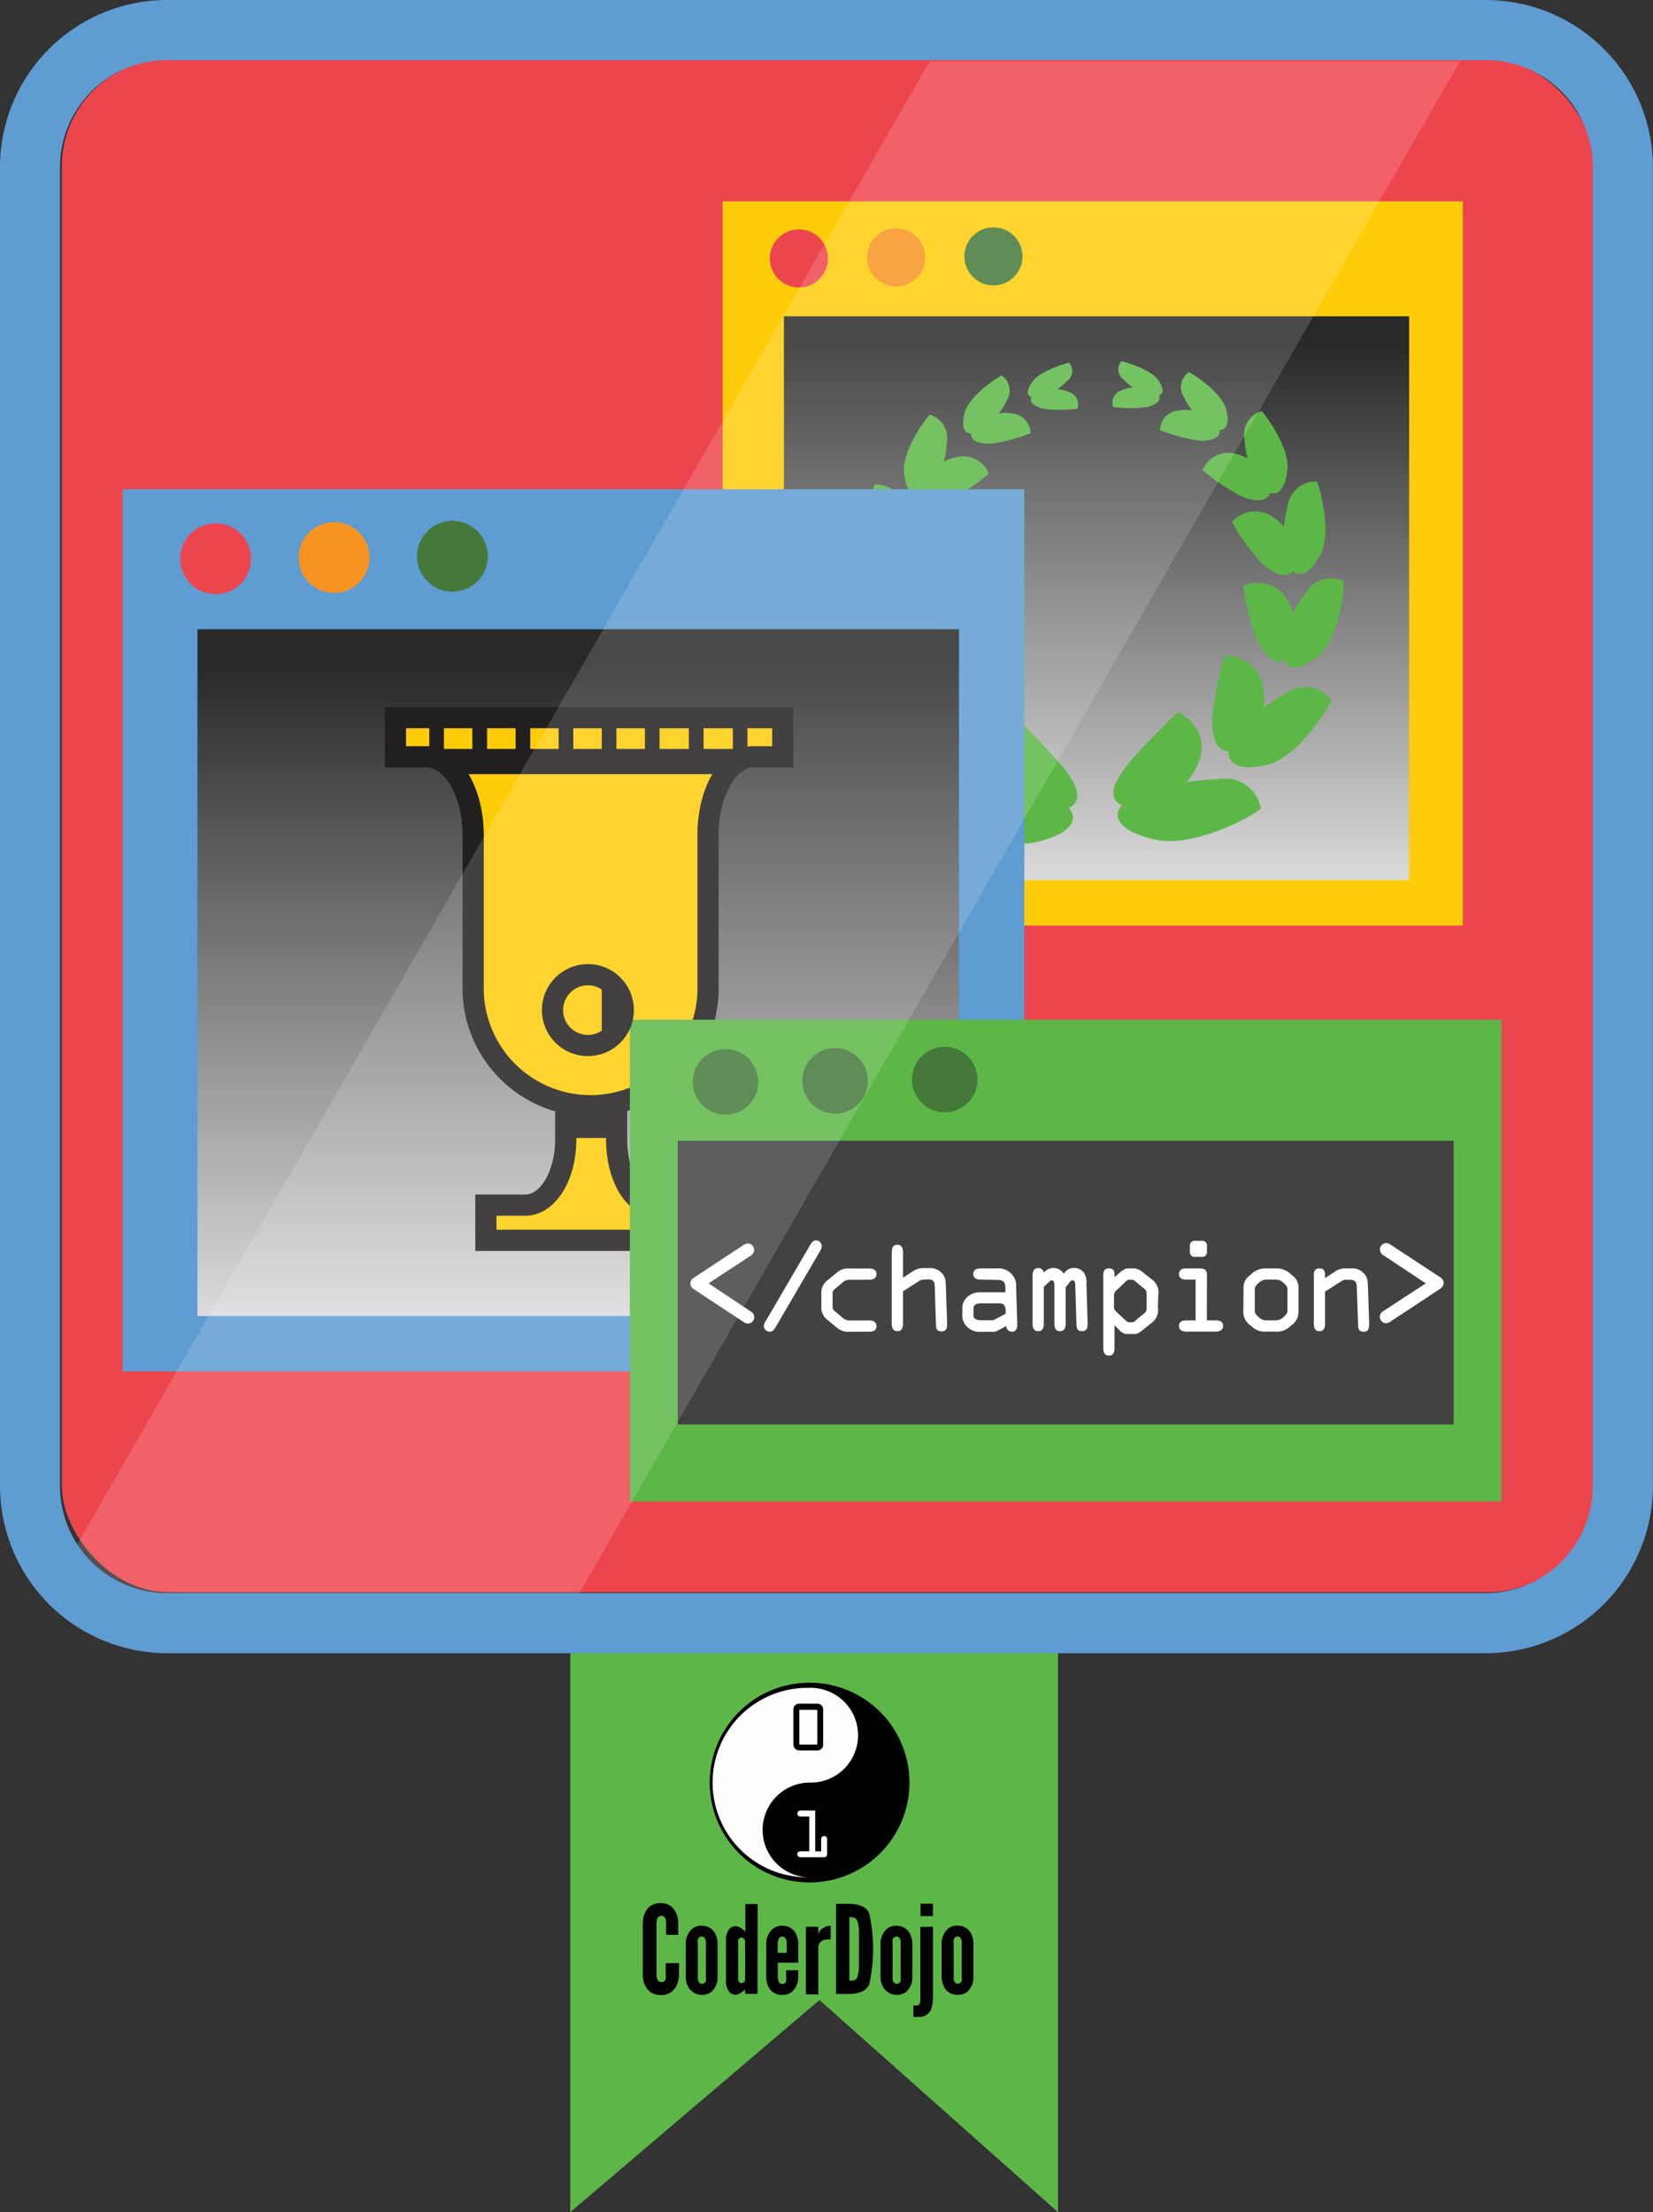 <svg id="Layer_1" data-name="Layer 1" xmlns="http://www.w3.org/2000/svg" xmlns:xlink="http://www.w3.org/1999/xlink" viewBox="0 0 155.91 208.62"><rect x="0" y="0" width="155.91" height="208.62" fill="#333333" stroke="none"/><defs><style>.cls-1{fill:#5cb747;}.cls-2{fill:#ed454e;}.cls-10,.cls-3{fill:#ffcc0a;}.cls-4{fill:url(#linear-gradient);}.cls-5,.cls-7{fill:#f79421;}.cls-6{fill:#44793a;}.cls-10,.cls-7{stroke:#211f1f;stroke-width:2px;}.cls-7{stroke-linecap:round;stroke-linejoin:round;}.cls-8{fill:#5e9cd2;}.cls-9{fill:url(#linear-gradient-2);}.cls-10{stroke-miterlimit:10;}.cls-11{fill:#434243;}.cls-12,.cls-14{fill:#fff;}.cls-13{fill:#211f1f;}.cls-14{opacity:0.15;}.cls-15{fill:#fefefe;}</style><linearGradient id="linear-gradient" x1="103.43" y1="83" x2="103.43" y2="29.83" gradientUnits="userSpaceOnUse"><stop offset="0" stop-color="#dbdbdb"/><stop offset="0.95" stop-color="#292929"/></linearGradient><linearGradient id="linear-gradient-2" x1="54.54" y1="124.11" x2="54.54" y2="59.34" xlink:href="#linear-gradient"/></defs><title>Champion badge</title><polygon class="cls-1" points="53.79 154.12 53.79 208.62 77.29 188.62 99.79 208.62 99.79 154.12 53.79 154.12"/><rect class="cls-2" x="5.83" y="5.59" width="144.57" height="144.57" rx="10.09" ry="10.09"/><rect class="cls-3" x="68.16" y="18.99" width="69.81" height="68.3"/><rect class="cls-4" x="73.94" y="29.83" width="58.97" height="53.17"/><circle class="cls-2" cx="75.35" cy="24.37" r="2.74"/><circle class="cls-5" cx="84.52" cy="24.27" r="2.74"/><circle class="cls-6" cx="93.7" cy="24.18" r="2.74"/><path class="cls-1" d="M184.09,100.66a3.43,3.43,0,0,1,4,2.73c.24.16-6.22,4.08-10.34,2.89-3.87-1-3.8-2.78-1.86-3.82S180.75,100.82,184.09,100.66Z" transform="translate(-69.17 -27.19)"/><path class="cls-1" d="M182.42,98.46c.63-2.92-2.23-4.12-2.13-4.17s-2.74,2.6-4.68,4.91-2,4,.47,4.18A6.75,6.75,0,0,0,182.42,98.46Z" transform="translate(-69.17 -27.19)"/><path class="cls-1" d="M190.46,92.55a3.18,3.18,0,0,1,4.28.61c.18,0-2.91,5.54-6.21,6.19-3.11.71-4-.65-3.21-2.19S187.94,94,190.46,92.55Z" transform="translate(-69.17 -27.19)"/><path class="cls-1" d="M188.18,91.47c-.79-2.58-3.54-2.41-3.5-2.48a35.61,35.61,0,0,0-1.18,5.78c-.07,2.56.73,3.85,2.45,3S188.93,94.13,188.18,91.47Z" transform="translate(-69.17 -27.19)"/><path class="cls-1" d="M192.3,83.11A2.82,2.82,0,0,1,195.91,82c.13,0-.28,5.31-2.44,7.08s-3.25,1.09-3.35-.37S190.83,85.17,192.3,83.11Z" transform="translate(-69.17 -27.19)"/><path class="cls-1" d="M190.11,83.13a3.2,3.2,0,0,0-3.67-.66,22.32,22.32,0,0,0,1.31,5.13c1,2,2.18,2.61,3.11,1.3S191.66,84.94,190.11,83.13Z" transform="translate(-69.17 -27.19)"/><path class="cls-1" d="M190.63,74.86a2.66,2.66,0,0,1,2.73-2.26c.1-.06,1.55,4.63.33,6.92s-2.38,2.16-3,.94S190.07,77.16,190.63,74.86Z" transform="translate(-69.17 -27.19)"/><path class="cls-1" d="M188.74,75.66a3,3,0,0,0-3.38.74,19.74,19.74,0,0,0,2.91,4c1.58,1.35,2.8,1.41,3.12-.05A4.8,4.8,0,0,0,188.74,75.66Z" transform="translate(-69.17 -27.19)"/><path class="cls-1" d="M186.56,68.67a2.31,2.31,0,0,1,1.59-2.7c.07-.07,2.74,3.34,2.44,5.6s-1.28,2.56-2.18,1.75A7.81,7.81,0,0,1,186.56,68.67Z" transform="translate(-69.17 -27.19)"/><path class="cls-1" d="M185.23,69.91a2.58,2.58,0,0,0-2.63,1.62,18.4,18.4,0,0,0,3.8,2.53c1.75.63,2.77.26,2.57-1.05A4.38,4.38,0,0,0,185.23,69.91Z" transform="translate(-69.17 -27.19)"/><path class="cls-1" d="M180.86,64.68a1.71,1.71,0,0,1,.46-2.4c0-.05,3,1.77,3.48,3.47s-.16,2.24-1.09,1.89A6.43,6.43,0,0,1,180.86,64.68Z" transform="translate(-69.17 -27.19)"/><path class="cls-1" d="M180.19,65.92a1.89,1.89,0,0,0-1.6,1.84,15.59,15.59,0,0,0,3.83,1c1.54,0,2.15-.6,1.6-1.49A4,4,0,0,0,180.19,65.92Z" transform="translate(-69.17 -27.19)"/><path class="cls-1" d="M175.16,63a1.17,1.17,0,0,1-.21-1.76s2.63.68,3.41,1.74.5,1.58-.29,1.54A5.21,5.21,0,0,1,175.16,63Z" transform="translate(-69.17 -27.19)"/><path class="cls-1" d="M174.95,64a1.23,1.23,0,0,0-.79,1.57,11.85,11.85,0,0,0,3.25,0c1.16-.32,1.44-.87.78-1.37A3.67,3.67,0,0,0,174.95,64Z" transform="translate(-69.17 -27.19)"/><path class="cls-1" d="M162.53,98.7c-.63-2.92,2.24-4.11,2.14-4.17s2.74,2.61,4.68,4.91,2,4-.47,4.18A6.77,6.77,0,0,1,162.53,98.7Z" transform="translate(-69.17 -27.19)"/><path class="cls-1" d="M160.85,100.9a3.44,3.44,0,0,0-4,2.73c-.24.16,6.22,4.09,10.36,2.9,3.88-1,3.79-2.78,1.86-3.82S164.2,101.06,160.85,100.9Z" transform="translate(-69.17 -27.19)"/><path class="cls-1" d="M156.76,91.7c.79-2.57,3.55-2.4,3.5-2.47A35.24,35.24,0,0,1,161.44,95c.08,2.56-.73,3.84-2.45,3S156,94.36,156.76,91.7Z" transform="translate(-69.17 -27.19)"/><path class="cls-1" d="M154.48,92.78a3.18,3.18,0,0,0-4.28.61c-.18,0,2.91,5.56,6.21,6.21,3.11.71,4-.66,3.21-2.19S157,94.21,154.48,92.78Z" transform="translate(-69.17 -27.19)"/><path class="cls-1" d="M154.9,83.36c1.56-1.74,3.67-.57,3.67-.64a22.34,22.34,0,0,1-1.3,5.11c-1,2-2.2,2.6-3.12,1.29S153.34,85.19,154.9,83.36Z" transform="translate(-69.17 -27.19)"/><path class="cls-1" d="M152.71,83.34a2.83,2.83,0,0,0-3.62-1.12c-.13,0,.28,5.31,2.44,7.07s3.24,1.09,3.34-.37S154.18,85.41,152.71,83.34Z" transform="translate(-69.17 -27.19)"/><path class="cls-1" d="M156.31,76a3,3,0,0,1,3.38.74,19.59,19.59,0,0,1-2.91,4c-1.57,1.33-2.79,1.39-3.11-.06S154.35,77,156.31,76Z" transform="translate(-69.17 -27.19)"/><path class="cls-1" d="M154.43,75.14a2.67,2.67,0,0,0-2.73-2.26c-.1-.06-1.55,4.61-.32,6.9s2.39,2.15,3,.94S155,77.45,154.43,75.14Z" transform="translate(-69.17 -27.19)"/><path class="cls-1" d="M159.8,70.23a2.59,2.59,0,0,1,2.63,1.63,17.85,17.85,0,0,1-3.78,2.51c-1.75.62-2.76.25-2.56-1.06A4.35,4.35,0,0,1,159.8,70.23Z" transform="translate(-69.17 -27.19)"/><path class="cls-1" d="M158.47,69a2.32,2.32,0,0,0-1.59-2.7c-.07-.07-2.73,3.33-2.43,5.59s1.29,2.56,2.18,1.74A7.69,7.69,0,0,0,158.47,69Z" transform="translate(-69.17 -27.19)"/><path class="cls-1" d="M164.77,66.2a1.9,1.9,0,0,1,1.6,1.84,15.18,15.18,0,0,1-3.82,1c-1.54,0-2.15-.59-1.59-1.49A4,4,0,0,1,164.77,66.2Z" transform="translate(-69.17 -27.19)"/><path class="cls-1" d="M164.1,65a1.72,1.72,0,0,0-.45-2.4c0-.05-3,1.77-3.48,3.47s.16,2.25,1.09,1.89A6.4,6.4,0,0,0,164.1,65Z" transform="translate(-69.17 -27.19)"/><path class="cls-1" d="M170,64.16a1.23,1.23,0,0,1,.8,1.57,12,12,0,0,1-3.27,0c-1.16-.33-1.44-.86-.78-1.37A3.65,3.65,0,0,1,170,64.16Z" transform="translate(-69.17 -27.19)"/><path class="cls-1" d="M169.78,63.16a1.18,1.18,0,0,0,.22-1.77s-2.63.68-3.42,1.75-.51,1.59.29,1.54A5.3,5.3,0,0,0,169.78,63.16Z" transform="translate(-69.17 -27.19)"/><path class="cls-7" d="M113.73,97.3c1.51-2.79,4.31-3,8.39-3s6.88.22,8.39,3a1,1,0,0,1-1,1.58H114.7C113.72,98.88,113.26,98.15,113.73,97.3Z" transform="translate(-69.17 -27.19)"/><rect class="cls-8" x="11.57" y="46.14" width="85.04" height="83.2"/><rect class="cls-9" x="18.62" y="59.34" width="71.83" height="64.77"/><circle class="cls-2" cx="20.34" cy="52.69" r="3.34"/><circle class="cls-5" cx="31.51" cy="52.58" r="3.34"/><circle class="cls-6" cx="42.67" cy="52.46" r="3.34"/><path class="cls-10" d="M127.33,134.66v-6.19h-4.8v6.19c0,3.41-1.69,6.18-3.79,6.18H115v3.32h19.39v-3.32h-3.51C128.9,140.84,127.33,138.07,127.33,134.66Z" transform="translate(-69.17 -27.19)"/><path class="cls-10" d="M106.47,94.87v3.69h2.93c2.43,0,4.4,3.3,4.4,7.39v14.77a11.08,11.08,0,0,0,22.15,0V105.95c0-4.08,1.92-7.39,4.28-7.39H143V94.87Z" transform="translate(-69.17 -27.19)"/><rect class="cls-1" x="59.41" y="96.17" width="82.2" height="45.43"/><rect class="cls-11" x="63.92" y="107.58" width="73.19" height="26.76"/><path class="cls-12" d="M139.95,150.85a.65.65,0,0,1,.36.56.62.62,0,0,1-.58.61.87.87,0,0,1-.48-.19l-4.55-3c-.24-.16-.41-.28-.41-.6s.17-.44.41-.6l4.56-3a.84.84,0,0,1,.45-.17.61.61,0,0,1,.59.6.69.69,0,0,1-.39.59L136,148.22Z" transform="translate(-69.17 -27.19)"/><path class="cls-12" d="M142.3,152.39c-.13.23-.27.39-.54.39a.56.56,0,0,1-.55-.52,1.15,1.15,0,0,1,.24-.58l4.14-7.09c.13-.22.27-.42.54-.42a.54.54,0,0,1,.54.52.86.86,0,0,1-.12.43Z" transform="translate(-69.17 -27.19)"/><path class="cls-12" d="M146.64,149.28a1.5,1.5,0,0,1,.63-1.39l.79-.65a1.68,1.68,0,0,1,1.37-.42h1.68c.35,0,.73.08.73.53s-.42.53-.73.53h-1.87a1,1,0,0,0-.61.27l-.64.54c-.17.13-.29.24-.29.45v1.32c0,.21.12.32.29.45l.64.54a1,1,0,0,0,.61.27h1.87c.31,0,.73.07.73.53s-.38.53-.73.53h-1.68a1.69,1.69,0,0,1-1.37-.42l-.79-.65a1.5,1.5,0,0,1-.63-1.39Z" transform="translate(-69.17 -27.19)"/><path class="cls-12" d="M156.24,147.87a.64.64,0,0,0-.33.1l-1.57,1V152c0,.37-.08.73-.53.73s-.53-.37-.53-.73v-6.69c0-.37.08-.73.53-.73s.53.37.53.73v2.38l.86-.56a1.81,1.81,0,0,1,1-.35h.71a1.41,1.41,0,0,1,1,.39c.48.41.45.86.48,1.44l.11,3.34c0,.38,0,.8-.52.8s-.52-.37-.53-.72l-.11-3.27c0-.51,0-.91-.59-.91Z" transform="translate(-69.17 -27.19)"/><path class="cls-12" d="M161.7,147.87c-.31,0-.73-.07-.73-.53s.38-.53.73-.53h1.46a1.68,1.68,0,0,1,1.37.48,1.53,1.53,0,0,1,.48,1.26l.11,3.61c0,.31-.14.62-.5.62a.54.54,0,0,1-.54-.53l-.73.38a1,1,0,0,1-.65.16h-1a1.66,1.66,0,0,1-1.21-.38,1.48,1.48,0,0,1-.55-1.31v-.46a1.39,1.39,0,0,1,.52-1.18,1.75,1.75,0,0,1,1.24-.4H164v-.24c0-.8-.18-.93-.94-.93Zm0,2.23c-.29,0-.71.08-.71.46v.71c0,.35.43.43.69.43h1.17l1.17-.61v-.23c0-.59-.17-.76-.75-.76Z" transform="translate(-69.17 -27.19)"/><path class="cls-12" d="M169.68,148.59V152c0,.37-.08.73-.53.73s-.53-.37-.53-.73v-3.55c0-.18,0-.51-.25-.51-.12,0-.2.1-.29.18l-.46.43V152c0,.37-.08.73-.53.73s-.53-.37-.53-.73v-4.48c0-.38.1-.75.55-.75a.52.52,0,0,1,.51.42l.09-.07a1.13,1.13,0,0,1,1.78.18l.09-.09a1.05,1.05,0,0,1,.93-.44,1.09,1.09,0,0,1,.88.43,1.56,1.56,0,0,1,.25,1.06l.11,3.67c0,.38,0,.8-.52.8s-.52-.37-.53-.72l-.11-3.51c0-.19,0-.56-.24-.56s-.35.27-.44.37Z" transform="translate(-69.17 -27.19)"/><path class="cls-12" d="M178.38,150.47a1.51,1.51,0,0,1-.67,1.54l-.64.51c-.22.18-.56.48-.85.48h-.72c-.48,0-.7-.31-1-.63l-.21-.2v2.13c0,.37-.08.73-.53.73s-.53-.37-.53-.73v-6.7c0-.38,0-.79.53-.79s.53.34.53.7v.13l.21-.19c.28-.24.7-.64,1-.64h.73a1.92,1.92,0,0,1,.88.49l.64.5a1.52,1.52,0,0,1,.67,1.54Zm-1.06-1.28a.54.54,0,0,0-.22-.46l-.8-.66a.59.59,0,0,0-.37-.19h-.28c-.16,0-.34.2-.45.31l-.66.63a.69.69,0,0,0-.3.56v1a.65.65,0,0,0,.15.45l.81.76c.16.16.32.3.45.3h.28a.59.59,0,0,0,.37-.19l.8-.66a.54.54,0,0,0,.22-.46Z" transform="translate(-69.17 -27.19)"/><path class="cls-12" d="M183,151.71h.8c.35,0,.73.08.73.53s-.42.53-.73.53h-2.7c-.31,0-.73-.07-.73-.53s.38-.53.73-.53h.84v-3.84h-.84c-.31,0-.73-.07-.73-.53s.38-.53.73-.53h1.12c.61,0,.79.11.79.74Zm-1.6-7a.44.44,0,0,1,.5-.5h.61a.44.44,0,0,1,.5.5v.51a.44.44,0,0,1-.5.5h-.61a.44.44,0,0,1-.5-.5Z" transform="translate(-69.17 -27.19)"/><path class="cls-12" d="M186.46,148.79a1.43,1.43,0,0,1,.67-1.38,1.9,1.9,0,0,1,1.5-.6h.84a1.9,1.9,0,0,1,1.5.6,1.43,1.43,0,0,1,.67,1.38v2a1.54,1.54,0,0,1-.73,1.43,1.77,1.77,0,0,1-1.45.55h-.84a1.77,1.77,0,0,1-1.45-.55,1.54,1.54,0,0,1-.73-1.43Zm1.06,2c0,.22.08.37.39.63a1,1,0,0,0,.73.29h.84a1,1,0,0,0,.73-.29c.31-.27.39-.41.39-.63v-2c0-.22-.08-.37-.39-.63a1,1,0,0,0-.73-.29h-.84a1,1,0,0,0-.73.29c-.31.27-.39.41-.39.63Z" transform="translate(-69.17 -27.19)"/><path class="cls-12" d="M194.15,149V152c0,.37-.08.73-.53.73s-.53-.37-.53-.73V147.6c0-.39,0-.79.53-.79s.53.4.53.77v.14l.86-.56a1.74,1.74,0,0,1,.92-.35h.79a1.34,1.34,0,0,1,1,.39c.48.41.45.86.48,1.44l.11,3.34c0,.38,0,.8-.52.8s-.52-.37-.53-.72l-.11-3.27c0-.65-.08-.91-.72-.91h-.35a.64.64,0,0,0-.33.1Z" transform="translate(-69.17 -27.19)"/><path class="cls-12" d="M203.65,148.22l-3.94-2.61a.69.69,0,0,1-.39-.59.62.62,0,0,1,.59-.6.84.84,0,0,1,.45.17l4.56,3c.24.16.42.29.41.6s-.17.44-.41.6l-4.55,3a.86.86,0,0,1-.48.19.62.62,0,0,1-.58-.61.65.65,0,0,1,.37-.56Z" transform="translate(-69.17 -27.19)"/><circle class="cls-6" cx="68.43" cy="102.03" r="3.09"/><circle class="cls-6" cx="78.77" cy="101.93" r="3.09"/><path class="cls-6" d="M161.37,129a3.09,3.09,0,1,1-3.09-3.09A3.1,3.1,0,0,1,161.37,129Z" transform="translate(-69.17 -27.19)"/><rect class="cls-13" x="53.54" y="105.13" width="4.26" height="2.19"/><polygon class="cls-13" points="69.38 72.28 41.29 72.28 41.29 70.63 71.22 70.63 69.38 72.28"/><circle class="cls-10" cx="55.45" cy="95.26" r="3.34"/><rect class="cls-13" x="56.76" y="92.81" width="1.15" height="4.61"/><rect class="cls-13" x="40.49" y="67.6" width="1.38" height="3.45"/><rect class="cls-13" x="44.55" y="67.75" width="1.39" height="3.45"/><rect class="cls-13" x="48.63" y="67.9" width="1.38" height="3.45"/><rect class="cls-13" x="52.69" y="68.05" width="1.38" height="3.46"/><rect class="cls-13" x="56.76" y="68.21" width="1.38" height="3.45"/><rect class="cls-13" x="60.83" y="68.36" width="1.38" height="3.46"/><rect class="cls-13" x="64.97" y="67.82" width="1.39" height="3.45"/><rect class="cls-13" x="69.12" y="67.82" width="1.38" height="3.45"/><rect class="cls-13" x="42.94" y="71.74" width="25.8" height="1.27"/><path class="cls-14" d="M159.28,33h-2.44L76.36,173a10.08,10.08,0,0,0,8.43,4.56h38.95L206.85,33Z" transform="translate(-69.17 -27.19)"/><path class="cls-8" d="M219.4,167.34a10.1,10.1,0,0,1-10.09,10.09H84.92a10.1,10.1,0,0,1-10.09-10.09V43A10.1,10.1,0,0,1,84.92,32.86H209.31A10.1,10.1,0,0,1,219.4,43ZM209.31,27.19H84.92A15.77,15.77,0,0,0,69.17,43V167.34A15.78,15.78,0,0,0,84.92,183.1H209.31a15.78,15.78,0,0,0,15.76-15.76V43A15.77,15.77,0,0,0,209.31,27.19Z" transform="translate(-69.17 -27.19)"/><path d="M133.21,212.31v1.17a2.35,2.35,0,0,1-.21.93,1.59,1.59,0,0,1-.5.63,1.48,1.48,0,0,1-1,.29,1.51,1.51,0,0,1-1-.29,1.57,1.57,0,0,1-.49-.62,2.29,2.29,0,0,1-.21-.93v-5a2.32,2.32,0,0,1,.21-.91,1.54,1.54,0,0,1,.49-.63,1.75,1.75,0,0,1,1.93,0,1.65,1.65,0,0,1,.5.63,2.32,2.32,0,0,1,.21.91v1.17H132v-1.17a.74.74,0,0,0-.18-.53.42.42,0,0,0-.67.22,1.34,1.34,0,0,0-.06.31v5a.8.8,0,0,0,.2.53.33.33,0,0,0,.24.1.4.4,0,0,0,.43-.31.77.77,0,0,0,0-.31v-1.17h1.17Zm3.64,1.38a1.77,1.77,0,0,1-.62,1.38,1.51,1.51,0,0,1-2.19-.58,2.26,2.26,0,0,1-.19-.83v-3.18a1.86,1.86,0,0,1,.63-1.41,1.27,1.27,0,0,1,.87-.26,1.35,1.35,0,0,1,1.32.83,2.18,2.18,0,0,1,.18.81Zm-1.1-3.22a.77.77,0,0,0-.15-.56.37.37,0,0,0-.25-.09.36.36,0,0,0-.36.32.79.79,0,0,0,0,.33v3.18a.79.79,0,0,0,.15.54.34.34,0,0,0,.24.09.36.36,0,0,0,.37-.31.69.69,0,0,0,0-.32Zm4.87,4.76h-1.17v-.42a2.24,2.24,0,0,1-.59.43.76.76,0,0,1-1-.35,1.57,1.57,0,0,1-.22-.81v-4a1.61,1.61,0,0,1,.22-.82.79.79,0,0,1,.68-.42,1.14,1.14,0,0,1,.63.26l.3.25v-2.59h1.17Zm-1.17-4.94a.4.4,0,0,0-.35-.38.35.35,0,0,0-.31.38v3.55a.35.35,0,0,0,.31.38.37.37,0,0,0,.35-.38Zm5,2.67v.73a1.75,1.75,0,0,1-.63,1.38,1.32,1.32,0,0,1-.88.25,1.36,1.36,0,0,1-1.32-.83,2.3,2.3,0,0,1-.18-.83v-3.18a1.84,1.84,0,0,1,.65-1.41,1.26,1.26,0,0,1,.87-.26,1.36,1.36,0,0,1,1.32.83,2.17,2.17,0,0,1,.18.81v1.84h-1.93v1.38a.9.9,0,0,0,.18.54.33.33,0,0,0,.24.09.36.36,0,0,0,.37-.31.87.87,0,0,0,0-.33V213h1.08Zm-1.93-1.6h.85v-.89a.81.81,0,0,0-.17-.56.36.36,0,0,0-.25-.09c-.22,0-.31.15-.37.32a1.2,1.2,0,0,0-.06.33v.89Zm5-1.26a1,1,0,0,0-.32,0,.81.81,0,0,0-.59.2.68.68,0,0,0-.26.58v4.4h-1.17V208.9h1.17v.71a1,1,0,0,1,.28-.46,1.26,1.26,0,0,1,.89-.34Zm.51,5.13v-8.5h1c1.16,0,1.78.23,2.12.88a15.59,15.59,0,0,1,0,6.75c-.33.65-1,.88-2.12.88Zm1.25-1.25c.43,0,.67,0,.79-.46a3.58,3.58,0,0,0,.12-.9c0-.4,0-.95,0-1.64s0-1.24,0-1.64a3.7,3.7,0,0,0-.12-.9c-.12-.41-.37-.45-.79-.45v6Zm5.94-.29a1.78,1.78,0,0,1-.62,1.38,1.51,1.51,0,0,1-2.19-.58,2.26,2.26,0,0,1-.19-.83v-3.18a1.87,1.87,0,0,1,.63-1.41,1.27,1.27,0,0,1,.87-.26,1.36,1.36,0,0,1,1.32.83,2.25,2.25,0,0,1,.18.81Zm-1.1-3.22a.77.77,0,0,0-.15-.56.37.37,0,0,0-.25-.09.36.36,0,0,0-.36.32.75.75,0,0,0,0,.33v3.18a.8.8,0,0,0,.15.54.35.35,0,0,0,.24.09.37.37,0,0,0,.37-.31.72.72,0,0,0,0-.32Zm1.88-3.75h1.17v1.17h-1.17Zm1.17,2.17v6.49a3.62,3.62,0,0,1-.16,1.25,1.16,1.16,0,0,1-1.18.76,1.59,1.59,0,0,1-.39,0l-.12,0v-1.07l.11,0,.22,0c.2,0,.29-.16.33-.36a2.45,2.45,0,0,0,0-.3v-6.75Zm3.81,4.79a1.77,1.77,0,0,1-.62,1.38,1.32,1.32,0,0,1-.88.25,1.34,1.34,0,0,1-1.31-.83,2.35,2.35,0,0,1-.19-.83v-3.18a1.86,1.86,0,0,1,.63-1.41,1.27,1.27,0,0,1,.87-.26,1.36,1.36,0,0,1,1.32.82,2.22,2.22,0,0,1,.18.81Zm-1.1-3.22a.76.76,0,0,0-.15-.55.35.35,0,0,0-.25-.1c-.22,0-.31.15-.36.33a.71.71,0,0,0,0,.32v3.18a.77.77,0,0,0,.15.54.33.33,0,0,0,.24.09.37.37,0,0,0,.37-.31.74.74,0,0,0,0-.32Z" transform="translate(-69.17 -27.19)"/><path class="cls-15" d="M154.72,195.31a9.24,9.24,0,1,1-9.24-9.24,9.24,9.24,0,0,1,9.24,9.24Z" transform="translate(-69.17 -27.19)"/><path d="M145.53,185.88a9.42,9.42,0,1,1-9.42,9.42,9.42,9.42,0,0,1,9.42-9.42Zm-.09.49h-.13a8.93,8.93,0,0,0,0,17.86,4.47,4.47,0,0,1,.11-8.93,4.47,4.47,0,1,0,0-8.93Z" transform="translate(-69.17 -27.19)"/><path d="M144,191.72v-3.33a.54.54,0,0,1,.54-.53h1.74a.5.5,0,0,1,.37.16.52.52,0,0,1,.16.38v3.33a.51.51,0,0,1-.16.38.51.51,0,0,1-.37.16h-1.73a.5.5,0,0,1-.38-.16.52.52,0,0,1-.16-.38Zm2.26,0v-3.28h-1.7v3.28Z" transform="translate(-69.17 -27.19)"/><path class="cls-12" d="M144.65,201.78h.85V198.5h-.84a.27.27,0,0,1-.2-.08.27.27,0,0,1-.08-.2.26.26,0,0,1,.08-.2.26.26,0,0,1,.2-.08h1.4v3.84h.56v-1.16a.26.26,0,0,1,.08-.19.28.28,0,0,1,.2-.09.26.26,0,0,1,.2.08.28.28,0,0,1,.08.2v1.44a.27.27,0,0,1-.08.2.26.26,0,0,1-.2.08h-2.25a.27.27,0,0,1-.2-.09.28.28,0,0,1-.08-.2.27.27,0,0,1,.08-.19.29.29,0,0,1,.2-.08Z" transform="translate(-69.17 -27.19)"/></svg>